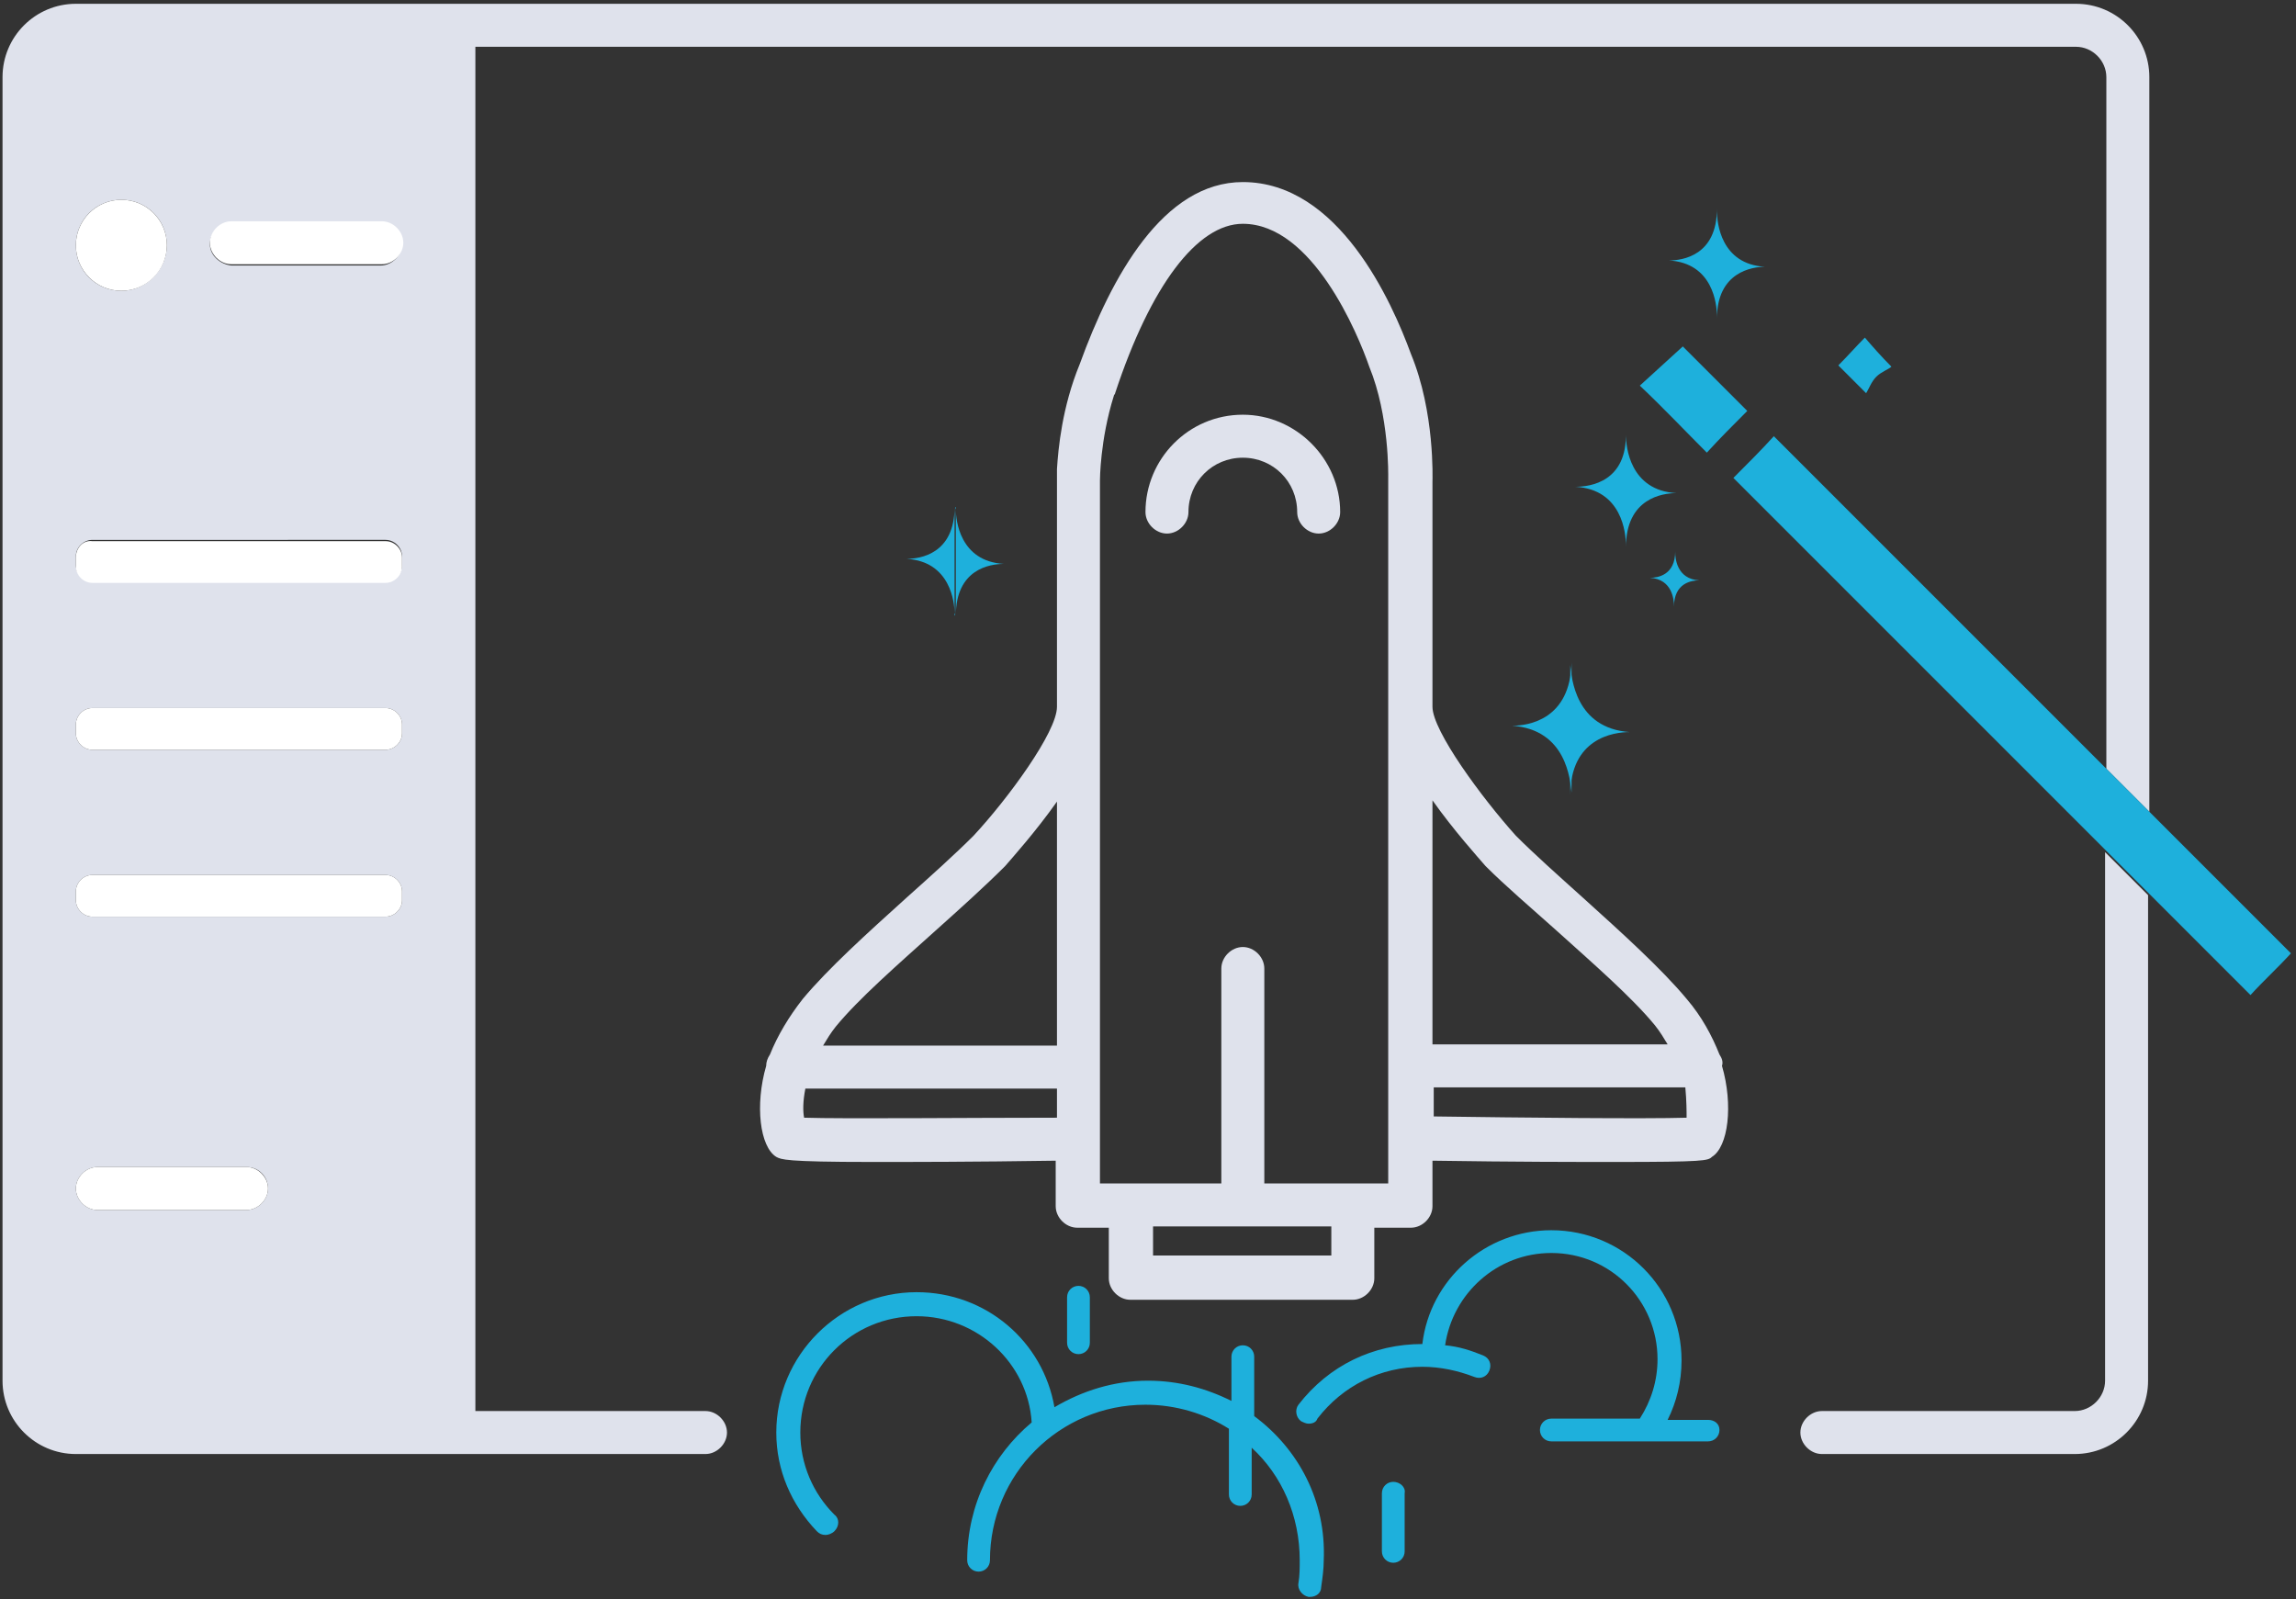 <?xml version="1.0" encoding="utf-8"?>
<!-- Generator: Adobe Illustrator 21.0.0, SVG Export Plug-In . SVG Version: 6.00 Build 0)  -->
<svg version="1.1" id="Calque_1" xmlns="http://www.w3.org/2000/svg" xmlns:xlink="http://www.w3.org/1999/xlink" x="0px" y="0px"
	 width="181.6px" height="126.5px" viewBox="0 0 181.6 126.5" style="enable-background:new 0 0 181.6 126.5;" xml:space="preserve"
	>
<rect x="0" y="0" width="181.6" height="126.5" fill="#333333" stroke="none"/>
<style type="text/css">
	.st0{fill:none;}
	.st1{fill:#DFE2EC;}
	.st2{fill:#FFFFFF;}
	.st3{fill:#1EB0DC;}
	.st4{fill:none;stroke:#7C328A;stroke-width:0;stroke-linecap:round;stroke-linejoin:round;}
</style>
<g>
	<path class="st0" d="M83.6,82.7V63.4c-1.7,2.4-3.5,4.4-4.1,5.1c-1.7,1.7-3.6,3.4-5.5,5.1c-3,2.7-6.1,5.4-7.9,7.6
		c-0.4,0.5-0.7,1-1,1.5H83.6z"/>
	<rect x="91.2" y="97" class="st0" width="14.1" height="2.3"/>
	<path class="st0" d="M63.7,86.1c-0.2,1-0.2,1.8-0.1,2.3c3.2,0.1,12.9,0,20-0.1v-2.3H63.7z"/>
	<path class="st0" d="M108.4,29.2C108.4,29.1,108.4,29.1,108.4,29.2C108.4,29.1,108.4,29.1,108.4,29.2c-1-2.7-4.5-11.4-10.1-11.4
		c-3.6,0-7.3,4.9-10.1,13.4c0,0.1-0.1,0.1-0.1,0.2C87,34.8,87,37.9,87,38v55.6h2.5h7v-17c0-0.9,0.8-1.7,1.7-1.7s1.7,0.8,1.7,1.7v17
		h7h2.9V38c0,0,0-0.1,0-0.1C109.9,37.7,110.1,33.1,108.4,29.2z M104.3,42.2c-0.9,0-1.7-0.8-1.7-1.7c0-2.4-1.9-4.3-4.3-4.3
		c-2.4,0-4.3,1.9-4.3,4.3c0,0.9-0.8,1.7-1.7,1.7c-0.9,0-1.7-0.8-1.7-1.7c0-4.3,3.5-7.7,7.7-7.7s7.7,3.5,7.7,7.7
		C106,41.5,105.2,42.2,104.3,42.2z"/>
	<path class="st0" d="M113.3,86.1v2.3c7.1,0.1,16.8,0.1,20,0.1c0.1-0.5,0.1-1.3-0.1-2.3H113.3z"/>
	<path class="st0" d="M131.9,82.7c-0.3-0.5-0.6-1-1-1.5c-1.8-2.2-4.9-4.9-7.9-7.6c-1.9-1.7-3.9-3.5-5.5-5c-0.6-0.7-2.5-2.8-4.2-5.2
		v19.4H131.9z"/>
	<path class="st1" d="M166.5,109.2c0,1.3-1.1,2.4-2.4,2.4h-20c-0.9,0-1.7,0.8-1.7,1.7s0.8,1.7,1.7,1.7h20c3.2,0,5.8-2.6,5.8-5.8
		V70.8c-1.1-1.1-2.3-2.3-3.4-3.4V109.2z"/>
	<path class="st1" d="M170,6.1c0-3.2-2.6-5.8-5.8-5.8H6c-3.2,0-5.8,2.6-5.8,5.8v103.1c0,3.2,2.6,5.8,5.8,5.8h49.8
		c0.9,0,1.7-0.8,1.7-1.7s-0.8-1.7-1.7-1.7H37.6V3.7h126.6c1.3,0,2.4,1.1,2.4,2.4v54.7c1.1,1.1,2.3,2.3,3.4,3.4V6.1z M30.5,42.7
		c0.7,0,1.3,0.6,1.3,1.3v0.7c0,0.7-0.6,1.3-1.3,1.3H7.3c-0.7,0-1.3-0.6-1.3-1.3v-0.7c0-0.7,0.6-1.3,1.3-1.3H30.5z M16.6,19.3
		c0-0.9,0.8-1.7,1.7-1.7h11.8c0.9,0,1.7,0.8,1.7,1.7s-0.8,1.7-1.7,1.7H18.3C17.4,20.9,16.6,20.2,16.6,19.3z M7.3,72.5
		c-0.7,0-1.3-0.6-1.3-1.3v-0.7c0-0.7,0.6-1.3,1.3-1.3h23.2c0.7,0,1.3,0.6,1.3,1.3v0.7c0,0.7-0.6,1.3-1.3,1.3H7.3z M21.2,94
		c0,0.9-0.8,1.7-1.7,1.7H7.7C6.8,95.7,6,94.9,6,94c0-0.9,0.8-1.7,1.7-1.7h11.8C20.5,92.3,21.2,93.1,21.2,94z M30.5,59.3H7.3
		C6.6,59.3,6,58.7,6,58v-0.7c0-0.7,0.6-1.3,1.3-1.3h23.2c0.7,0,1.3,0.6,1.3,1.3V58C31.8,58.7,31.2,59.3,30.5,59.3z M9.6,23
		c-2,0-3.6-1.6-3.6-3.6c0-2,1.6-3.6,3.6-3.6s3.6,1.6,3.6,3.6C13.2,21.3,11.6,23,9.6,23z"/>
	<path class="st2" d="M6,44.1v0.7c0,0.7,0.6,1.3,1.3,1.3h23.2c0.7,0,1.3-0.6,1.3-1.3v-0.7c0-0.7-0.6-1.3-1.3-1.3H7.3
		C6.6,42.7,6,43.3,6,44.1z"/>
	<path class="st2" d="M31.8,57.3c0-0.7-0.6-1.3-1.3-1.3H7.3c-0.7,0-1.3,0.6-1.3,1.3V58c0,0.7,0.6,1.3,1.3,1.3h23.2
		c0.7,0,1.3-0.6,1.3-1.3V57.3z"/>
	<path class="st2" d="M31.8,71.2v-0.7c0-0.7-0.6-1.3-1.3-1.3H7.3c-0.7,0-1.3,0.6-1.3,1.3v0.7c0,0.7,0.6,1.3,1.3,1.3h23.2
		C31.2,72.5,31.8,71.9,31.8,71.2z"/>
	<path class="st2" d="M7.7,92.3C6.8,92.3,6,93.1,6,94c0,0.9,0.8,1.7,1.7,1.7h11.8c0.9,0,1.7-0.8,1.7-1.7c0-0.9-0.8-1.7-1.7-1.7H7.7z
		"/>
	<path class="st2" d="M30.2,20.9c0.9,0,1.7-0.8,1.7-1.7s-0.8-1.7-1.7-1.7H18.3c-0.9,0-1.7,0.8-1.7,1.7s0.8,1.7,1.7,1.7H30.2z"/>
	<path class="st1" d="M98.3,32.8c-4.3,0-7.7,3.5-7.7,7.7c0,0.9,0.8,1.7,1.7,1.7c0.9,0,1.7-0.8,1.7-1.7c0-2.4,1.9-4.3,4.3-4.3
		c2.4,0,4.3,1.9,4.3,4.3c0,0.9,0.8,1.7,1.7,1.7s1.7-0.8,1.7-1.7C106,36.3,102.5,32.8,98.3,32.8z"/>
	<path class="st1" d="M136,83.4c-0.6-1.5-1.4-3-2.6-4.4c-2-2.4-5.1-5.2-8.2-8c-2-1.8-3.8-3.4-5.3-4.9c-2.7-3-6.6-8.3-6.6-10.2
		c0-0.1,0-0.3,0-0.4V38.1c0,0,0,0,0,0c0-0.2,0.2-5.5-1.7-10.1c0,0,0,0,0,0c-1.5-4.1-5.7-13.6-13.3-13.6c-6.3,0-10.4,7.5-12.9,14.4
		c-1.4,3.4-1.7,6.7-1.8,8.3c0,0.1,0,0.2,0,0.3v0.6V38v17.9c0,0,0,0,0,0c0,2-3.9,7.3-6.6,10.2c-1.5,1.5-3.4,3.2-5.3,4.9
		c-3.1,2.8-6.2,5.6-8.2,8c-1.1,1.4-2,2.9-2.6,4.4c-0.2,0.3-0.3,0.6-0.3,0.9c-0.9,3.1-0.5,6.4,0.8,7.2c0.4,0.2,0.6,0.4,7.6,0.4
		c3.2,0,7.8,0,14.5-0.1v3.6c0,0.9,0.8,1.7,1.7,1.7h2.5v4c0,0.9,0.8,1.7,1.7,1.7H107c0.9,0,1.7-0.8,1.7-1.7v-4h2.9
		c0.9,0,1.7-0.8,1.7-1.7v-3.6c6.7,0.1,11.3,0.1,14.5,0.1c7,0,7.3-0.1,7.6-0.4c1.3-0.8,1.7-4.1,0.8-7.2C136.3,84,136.2,83.7,136,83.4
		z M117.5,68.5c1.6,1.6,3.6,3.3,5.5,5c3,2.7,6.1,5.4,7.9,7.6c0.4,0.5,0.7,1,1,1.5h-18.6V63.3C115,65.7,116.9,67.8,117.5,68.5z
		 M74,73.6c1.9-1.7,3.9-3.5,5.5-5.1c0.6-0.7,2.4-2.7,4.1-5.1v19.3H65.1c0.3-0.5,0.6-1,1-1.5C67.9,79,71,76.3,74,73.6z M63.6,88.4
		c-0.1-0.5-0.1-1.3,0.1-2.3h19.9v2.3C76.5,88.4,66.8,88.5,63.6,88.4z M105.3,99.3H91.2V97h14.1V99.3z M109.9,93.6H107h-7v-17
		c0-0.9-0.8-1.7-1.7-1.7s-1.7,0.8-1.7,1.7v17h-7H87V38c0,0,0-3.2,1.1-6.7c0-0.1,0.1-0.1,0.1-0.2c2.8-8.5,6.5-13.4,10.1-13.4
		c5.5,0,9.1,8.7,10,11.3c0,0,0,0,0,0c0,0,0,0,0,0c1.6,3.9,1.5,8.6,1.5,8.8c0,0,0,0.1,0,0.1V93.6z M133.4,88.4
		c-3.2,0.1-12.9,0-20-0.1v-2.3h19.9C133.4,87.1,133.4,87.9,133.4,88.4z"/>
	<path class="st3" d="M99.2,112v-4.7c0-0.5-0.4-0.9-0.9-0.9s-0.9,0.4-0.9,0.9v3.5c-2-1-4.2-1.6-6.6-1.6c-2.7,0-5.2,0.8-7.4,2.1
		c-0.9-5.2-5.4-9.1-10.9-9.1c-6.1,0-11.1,5-11.1,11.1c0,3,1.2,5.7,3.2,7.8c0.2,0.2,0.4,0.3,0.7,0.3c0.2,0,0.5-0.1,0.7-0.3
		c0.4-0.4,0.4-1,0-1.3c-1.7-1.7-2.7-4-2.7-6.5c0-5.1,4.1-9.2,9.2-9.2c4.8,0,8.8,3.7,9.1,8.4c-3.1,2.6-5.1,6.5-5.1,10.9
		c0,0.5,0.4,0.9,0.9,0.9s0.9-0.4,0.9-0.9c0-6.8,5.5-12.3,12.3-12.3c2.4,0,4.7,0.7,6.6,1.9v5.2c0,0.5,0.4,0.9,0.9,0.9
		s0.9-0.4,0.9-0.9v-3.7c2.4,2.2,3.8,5.4,3.8,8.9c0,0.6,0,1.2-0.1,1.8c-0.1,0.5,0.3,1,0.8,1.1c0,0,0.1,0,0.1,0c0.5,0,0.9-0.3,0.9-0.8
		c0.1-0.7,0.2-1.4,0.2-2.1C104.9,118.7,102.7,114.6,99.2,112z"/>
	<path class="st3" d="M86.2,106.2v-3.6c0-0.5-0.4-0.9-0.9-0.9s-0.9,0.4-0.9,0.9v3.6c0,0.5,0.4,0.9,0.9,0.9S86.2,106.7,86.2,106.2z"
		/>
	<path class="st3" d="M110.2,117.2c-0.5,0-0.9,0.4-0.9,0.9v4.6c0,0.5,0.4,0.9,0.9,0.9s0.9-0.4,0.9-0.9v-4.6
		C111.2,117.6,110.7,117.2,110.2,117.2z"/>
	<path class="st3" d="M135.1,112.3h-3.2c0.7-1.4,1.1-3,1.1-4.7c0-5.7-4.6-10.3-10.3-10.3c-5.2,0-9.6,3.9-10.2,9l0,0
		c-3.9,0-7.4,1.7-9.8,4.8c-0.3,0.4-0.2,1,0.2,1.3c0.2,0.1,0.4,0.2,0.6,0.2c0.3,0,0.6-0.1,0.7-0.4c2-2.6,5-4.1,8.3-4.1
		c1.4,0,2.8,0.3,4.1,0.8c0.5,0.2,1,0,1.2-0.5c0.2-0.5,0-1-0.5-1.2c-1-0.4-1.9-0.7-3-0.8c0.6-4.1,4.1-7.3,8.4-7.3
		c4.7,0,8.4,3.8,8.4,8.4c0,1.7-0.5,3.3-1.4,4.7h-7c-0.5,0-0.9,0.4-0.9,0.9s0.4,0.9,0.9,0.9h12.4c0.5,0,0.9-0.4,0.9-0.9
		S135.6,112.3,135.1,112.3z"/>
	<circle class="st2" cx="9.6" cy="19.4" r="3.6"/>
	<path class="st3" d="M128.9,57.9c-4.3-0.3-4.6-4.3-4.7-5.3l0,10.3C124.2,58.4,127.6,57.9,128.9,57.9z"/>
	<path class="st3" d="M124.2,52.6l0-0.2C124.2,52.4,124.2,52.4,124.2,52.6z"/>
	<path class="st3" d="M128.9,57.9c0.2,0,0.3,0,0.5,0C129.4,57.9,129.2,57.9,128.9,57.9z"/>
	<path class="st3" d="M119.6,57.4c4.3,0.3,4.6,4.3,4.7,5.3l0-10.3C124.2,56.9,120.9,57.4,119.6,57.4z"/>
	<path class="st3" d="M124.2,62.7v0.2C124.2,62.9,124.2,62.8,124.2,62.7z"/>
	<path class="st3" d="M119.6,57.4c-0.2,0-0.3,0-0.5,0C119.1,57.4,119.3,57.4,119.6,57.4z"/>
	<path class="st3" d="M128.7,34.4v-0.2C128.7,34.2,128.7,34.3,128.7,34.4z"/>
	<path class="st3" d="M132.7,39c0.1,0,0.3,0,0.4,0C133.1,39,133,39,132.7,39z"/>
	<path class="st3" d="M124.6,38.5c3.7,0.2,4,3.7,4,4.6l0-2.1c0,0,0,0,0,0l0,2.3c0-3.9,2.9-4.3,4-4.3c-3.7-0.2-4-3.7-4-4.6l0,2.2
		c0,0,0,0,0,0l0-2.4C128.7,38.1,125.8,38.5,124.6,38.5z"/>
	<path class="st3" d="M128.7,43.1v0.2C128.7,43.3,128.7,43.2,128.7,43.1z"/>
	<path class="st3" d="M124.6,38.5c-0.1,0-0.3,0-0.4,0C124.2,38.5,124.4,38.5,124.6,38.5z"/>
	<path class="st3" d="M135.8,16.6v-0.2C135.8,16.5,135.8,16.5,135.8,16.6z"/>
	<path class="st3" d="M139.7,21c0.1,0,0.3,0,0.4,0C140.1,21,139.9,21,139.7,21z"/>
	<path class="st3" d="M132,20.6c3.5,0.2,3.8,3.5,3.8,4.4l0-2.1c0,0,0,0,0,0l0,2.3c0-3.7,2.8-4.1,3.8-4.1c-3.5-0.2-3.8-3.5-3.8-4.4
		l0,2.1c0,0,0,0,0,0l0-2.3C135.8,20.2,133.1,20.6,132,20.6z"/>
	<path class="st3" d="M135.8,24.9v0.2C135.8,25.1,135.8,25.1,135.8,24.9z"/>
	<path class="st3" d="M132,20.6c-0.1,0-0.3,0-0.4,0C131.6,20.6,131.7,20.6,132,20.6z"/>
	<path class="st3" d="M134.4,45.9c-1.8-0.1-1.9-1.8-1.9-2.2l0,1.6c0,0,0,0,0,0l0-1.7c0,1.9-1.4,2.1-2,2.1c1.8,0.1,1.9,1.8,1.9,2.2
		l0-1.3c0,0,0,0,0,0l0,1.4C132.4,46.1,133.8,45.9,134.4,45.9z"/>
	<line class="st4" x1="132.4" y1="43.7" x2="132.4" y2="43.6"/>
	<path class="st3" d="M134.4,45.9c0.1,0,0.1,0,0.2,0C134.6,45.9,134.5,45.9,134.4,45.9z"/>
	<line class="st4" x1="132.4" y1="48" x2="132.4" y2="47.9"/>
	<path class="st3" d="M130.5,45.7c-0.1,0-0.1,0-0.2,0C130.3,45.7,130.4,45.7,130.5,45.7z"/>
	<path class="st3" d="M79.4,44.6c-3.5-0.2-3.8-3.5-3.8-4.3l0,8.4C75.6,45,78.3,44.6,79.4,44.6z"/>
	<path class="st3" d="M75.6,40.3v-0.2C75.6,40.1,75.5,40.1,75.6,40.3z"/>
	<path class="st3" d="M79.4,44.6c0.1,0,0.3,0,0.4,0C79.8,44.6,79.6,44.6,79.4,44.6z"/>
	<path class="st3" d="M71.7,44.2c3.5,0.2,3.8,3.5,3.8,4.3l0-8.4C75.5,43.8,72.8,44.2,71.7,44.2z"/>
	<path class="st3" d="M75.5,48.5v0.2C75.5,48.7,75.6,48.6,75.5,48.5z"/>
	<path class="st3" d="M71.7,44.2c-0.1,0-0.3,0-0.4,0C71.3,44.2,71.5,44.2,71.7,44.2z"/>
	<path class="st3" d="M181.2,75.4c-3.7-3.7-7.5-7.5-11.2-11.2c-1.1-1.1-2.3-2.3-3.4-3.4c-8.8-8.8-17.5-17.5-26.3-26.3
		c-1,1.1-2.1,2.2-3.2,3.3c9.9,9.9,19.7,19.7,29.5,29.5c1.1,1.1,2.3,2.3,3.4,3.4c2.7,2.7,5.3,5.3,8,8C179,77.6,180.2,76.5,181.2,75.4
		z"/>
	<path class="st3" d="M135,35.8c1-1.1,2.1-2.2,3.2-3.3c-1.7-1.7-3.5-3.5-5.1-5.1c-1.1,1-2.3,2.1-3.4,3.1
		C131.6,32.3,133.3,34.1,135,35.8z"/>
	<path class="st3" d="M149.6,29c-0.8-0.8-1.5-1.6-2.1-2.3c-0.6,0.6-1.4,1.5-2.1,2.2c0.7,0.7,1.5,1.5,2.2,2.2
		c0.2-0.3,0.4-0.9,0.8-1.3C148.8,29.4,149.4,29.2,149.6,29z"/>
</g>
</svg>

